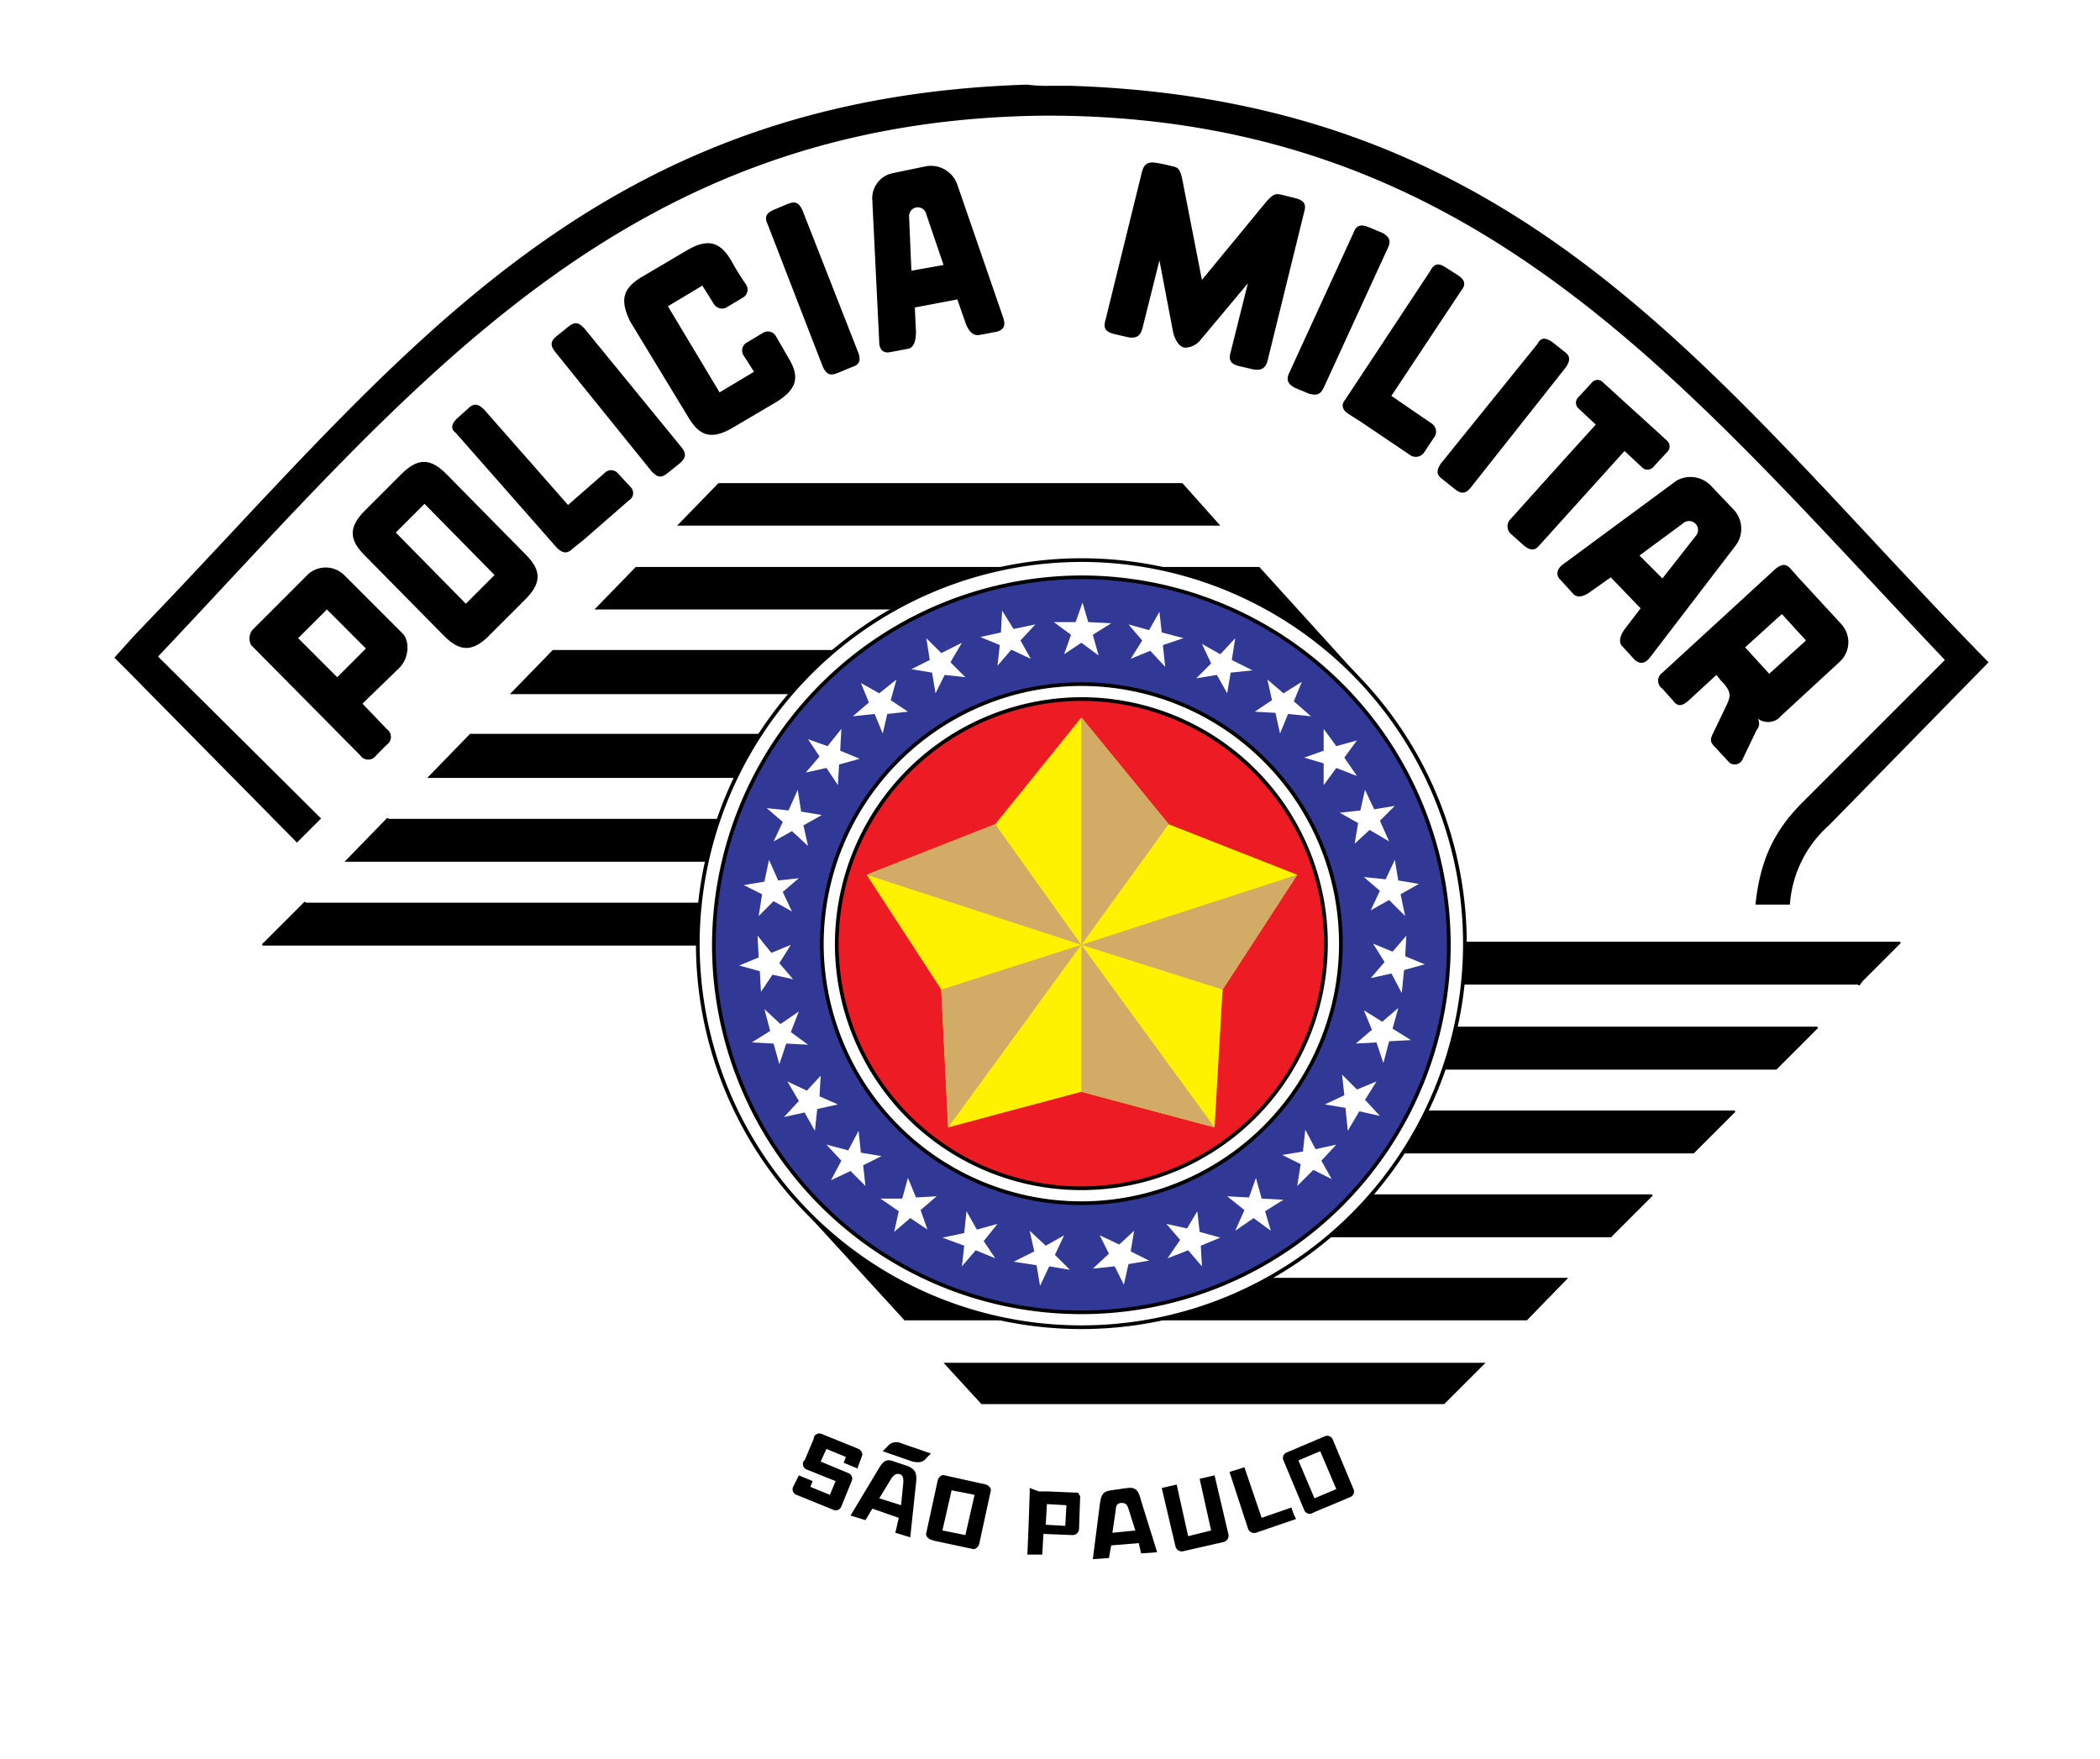<svg xmlns="http://www.w3.org/2000/svg" xmlns:xlink="http://www.w3.org/1999/xlink" width="284.67" height="238.454" viewBox="0 0 284.67 238.454">
  <defs>
    <filter id="path10" x="0" y="0" width="284.67" height="238.454" filterUnits="userSpaceOnUse">
      <feOffset dy="3" input="SourceAlpha"/>
      <feGaussianBlur stdDeviation="3" result="blur"/>
      <feFlood flood-opacity="0.349"/>
      <feComposite operator="in" in2="blur"/>
      <feComposite in="SourceGraphic"/>
    </filter>
  </defs>
  <g id="policia-militar-sp-logo" transform="translate(-22.813 6)">
    <g id="g160" transform="translate(31.813 0)">
      <g transform="matrix(1, 0, 0, 1, -9, -6)" filter="url(#path10)">
        <path id="path10-2" data-name="path10" d="M207.483,397.641,231.3,421.458l-6.071,6.227c-4.2,4.2-.778,9.029,3.113,9.029h13.543c6.694,53.706,44.054,92.622,100.094,92.622,46.7,0,78.145-30.355,93.4-72.7l22.26-22.416c3.736-3.892,3.58-8.562-2.8-8.562H443.475c0-4.981,4.047-8.095,4.047-8.25l18.68-19.147c4.359-4.359,5.76-6.071,1.557-10.43-11.208-11.987-19.458-20.548-31.134-33-29.11-30.978-62.89-45.144-98.07-45.922-37.516-.778-70.673,14.633-100.406,45.144-9.651,9.963-20.86,21.482-32.69,33.78-3.113,3.736-2.18,5.6,2.024,9.807Z" transform="translate(-194.62 -302.88)" fill="#fff" fill-rule="evenodd"/>
      </g>
      <path id="polygon12" d="M330.431,352.86l-5.137-5.76H262.4l-5.6,5.76Z" transform="translate(-174.01 -287.607)" fill-rule="evenodd"/>
      <path id="polygon14" d="M319.767,367.46H242.4l5.6-5.76h71.763Z" transform="translate(-182.026 -279.479)" stroke="#000" stroke-miterlimit="2.613" stroke-width="0.216" fill-rule="evenodd"/>
      <path id="polygon16" d="M323.775,374.76V369H240.8l-5.6,5.76Z" transform="translate(-186.034 -275.416)" stroke="#000" stroke-miterlimit="2.613" stroke-width="0.216" fill-rule="evenodd"/>
      <path id="polygon18" d="M280,423.7l5.137,5.6h62.734l5.6-5.6Z" transform="translate(-161.095 -244.965)" fill-rule="evenodd"/>
      <path id="polygon20" d="M339.732,354.4l13.7,15.1-37.672-9.34H249.6l5.6-5.76Z" transform="translate(-178.018 -283.543)" fill-rule="evenodd"/>
      <path id="path22" d="M310.593,353.8A51.993,51.993,0,1,1,258.6,405.793,52.086,52.086,0,0,1,310.593,353.8Z" transform="translate(-173.008 -283.877)" fill="#fff" stroke="#000" stroke-miterlimit="2.613" stroke-width="0.5" fill-rule="evenodd"/>
      <path id="path24" d="M309.814,355.3A49.814,49.814,0,1,1,260,405.114,49.96,49.96,0,0,1,309.814,355.3Z" transform="translate(-172.228 -283.042)" fill="#313896" stroke="#000" stroke-miterlimit="2.613" stroke-width="0.5" fill-rule="evenodd"/>
      <path id="path26" d="M226.46,383.6l-.622.623L220.7,389.36h58.842c0-1.868.156-3.736.311-5.6H226.46Z" transform="translate(-194.106 -267.288)" stroke="#000" stroke-miterlimit="2.613" stroke-width="0.216" fill-rule="evenodd"/>
      <path id="path28" d="M233.6,376.3l-5.6,5.76h48.88c.467-1.868.934-3.892,1.557-5.6H233.6Z" transform="translate(-190.042 -271.352)" stroke="#000" stroke-miterlimit="2.613" stroke-width="0.216" fill-rule="evenodd"/>
      <path id="path30" d="M378.85,392.86l.467-.623,5.137-5.137H325.611c0,1.868-.156,3.736-.311,5.6h53.55Z" transform="translate(-135.877 -265.34)" stroke="#000" stroke-miterlimit="2.613" stroke-width="0.216" fill-rule="evenodd"/>
      <path id="path32" d="M368.532,400.1l5.6-5.6h-48.88c-.467,1.868-.934,3.892-1.557,5.6Z" transform="translate(-136.768 -261.22)" stroke="#000" stroke-miterlimit="2.613" stroke-width="0.216" fill-rule="evenodd"/>
      <path id="path34" d="M359.384,407.4l5.6-5.6H323.269A33.007,33.007,0,0,1,320,407.4Z" transform="translate(-138.828 -257.157)" stroke="#000" stroke-miterlimit="2.613" stroke-width="0.216" fill-rule="evenodd"/>
      <path id="path36" d="M351.739,414.7H313.6a48.984,48.984,0,0,0,5.76-5.6h37.983Z" transform="translate(-142.39 -253.093)" stroke="#000" stroke-miterlimit="2.613" stroke-width="0.216" fill-rule="evenodd"/>
      <path id="path38" d="M365.759,425.233H315.168a49.308,49.308,0,0,0,15.567-5.76h40.629Zm-70.206,0H281.387L268,410.6l3.892,3.269A51.607,51.607,0,0,0,295.553,425.233Z" transform="translate(-167.775 -252.258)" fill-rule="evenodd"/>
      <path id="polygon40" d="M293.728,417.493l-2.8-.467-1.245,2.646-.467-2.8L286.1,416.4l2.8-1.4-.622-2.8,2.179,2.024,2.491-1.4-1.245,2.646Z" transform="translate(-157.699 -251.367)" fill="#fff" fill-rule="evenodd"/>
      <path id="polygon42" d="M287.061,416.882l-2.646-1.09-1.868,2.18.311-2.8-2.958-1.09,2.958-.623.311-2.958,1.4,2.491,2.8-.778-1.868,2.335Z" transform="translate(-161.151 -252.314)" fill="#fff" fill-rule="evenodd"/>
      <path id="polygon44" d="M280.882,414.6l-2.335-1.556-2.179,1.868.623-2.8L274.5,410.4h2.958l.778-2.8,1.09,2.646,2.8-.156-2.179,1.868Z" transform="translate(-164.157 -253.928)" fill="#fff" fill-rule="evenodd"/>
      <path id="polygon46" d="M275.093,410.972l-2.024-2.024-2.646,1.245,1.4-2.647-2.024-2.179,2.958.778,1.4-2.646.311,2.958,2.8.467-2.491,1.245Z" transform="translate(-166.773 -256.21)" fill="#fff" fill-rule="evenodd"/>
      <path id="polygon48" d="M270.3,406.172l-1.4-2.49-2.8.623,2.024-2.179-1.557-2.647,2.646,1.245,1.868-2.023-.156,2.8,2.491,1.09-2.8.623Z" transform="translate(-168.833 -258.882)" fill="#fff" fill-rule="evenodd"/>
      <path id="polygon50" d="M267.036,400.372l-.778-2.8-2.958-.156,2.491-1.556-.778-2.958,2.179,2.024,2.491-1.712-1.09,2.8,2.335,1.712-2.958-.156Z" transform="translate(-170.391 -262.111)" fill="#fff" fill-rule="evenodd"/>
      <path id="polygon52" d="M265.158,394.128l-.156-2.8-2.8-.778,2.646-1.09-.156-2.958,1.868,2.335,2.646-1.089-1.557,2.49,1.868,2.179-2.8-.622Z" transform="translate(-171.004 -265.674)" fill="#fff" fill-rule="evenodd"/>
      <path id="polygon54" d="M264.624,387.528l.467-2.958-2.491-1.245,2.8-.467.623-2.958,1.245,2.8,2.8-.311-2.18,1.868,1.245,2.646-2.491-1.4Z" transform="translate(-170.781 -269.348)" fill="#fff" fill-rule="evenodd"/>
      <path id="polygon56" d="M265.534,380.805l1.245-2.646-2.179-1.868,2.958.311,1.245-2.8.467,2.958,2.8.467-2.491,1.4.623,2.8-2.179-2.024Z" transform="translate(-169.668 -272.744)" fill="#fff" fill-rule="evenodd"/>
      <path id="polygon58" d="M268,374.415l1.868-2.179-1.557-2.335,2.646.934,1.868-2.335-.156,2.958,2.646,1.09-2.8.778-.156,2.8-1.557-2.335Z" transform="translate(-167.775 -275.694)" fill="#fff" fill-rule="evenodd"/>
      <path id="polygon60" d="M272.1,369.182l2.179-1.868-1.09-2.646,2.491,1.4,2.335-1.868-.779,2.8,2.335,1.557-2.8.311-.623,2.646-1.09-2.646Z" transform="translate(-165.493 -278.088)" fill="#fff" fill-rule="evenodd"/>
      <path id="polygon62" d="M277.2,364.8l2.491-1.245-.467-2.958,2.024,2.024,2.8-1.4-1.556,2.646,2.023,2.024-2.8-.311-1.245,2.491-.467-2.8Z" transform="translate(-162.654 -280.092)" fill="#fff" fill-rule="evenodd"/>
      <path id="polygon64" d="M283.2,361.78l2.8-.623.155-2.958,1.557,2.491,2.957-.623-2.023,2.18,1.4,2.49-2.646-1.245-1.868,2.179.311-2.8Z" transform="translate(-159.314 -281.428)" fill="#fff" fill-rule="evenodd"/>
      <path id="polygon66" d="M289.6,360.146h2.958l.934-2.646.778,2.646,3.113.156-2.491,1.557.778,2.8-2.335-1.713L291,364.505l.934-2.647Z" transform="translate(-155.751 -281.818)" fill="#fff" fill-rule="evenodd"/>
      <path id="polygon68" d="M296.1,360.012l2.8.778,1.4-2.491.311,2.8,2.958.778-2.8.934.312,2.958-2.024-2.18-2.647,1.089,1.557-2.49Z" transform="translate(-152.132 -281.372)" fill="#fff" fill-rule="evenodd"/>
      <path id="polygon70" d="M302.779,361.379l2.491,1.4,2.024-2.179-.467,2.958,2.8,1.4-2.957.311-.467,2.8-1.4-2.491-2.8.467,2.024-2.024Z" transform="translate(-148.848 -280.092)" fill="#fff" fill-rule="evenodd"/>
      <path id="polygon72" d="M308.813,364.2l2.179,1.868,2.491-1.557-1.09,2.646,2.335,2.024-3.113-.311-1.09,2.646-.623-2.8-2.8-.156L309.435,367Z" transform="translate(-146.009 -278.088)" fill="#fff" fill-rule="evenodd"/>
      <path id="polygon74" d="M314.047,368.5l1.712,2.335,2.8-.778-1.712,2.335,1.712,2.491-2.8-1.09-1.712,2.335V373.17l-2.646-.779,2.646-.934Z" transform="translate(-143.615 -275.694)" fill="#fff" fill-rule="evenodd"/>
      <path id="polygon76" d="M317.925,373.8l1.245,2.647,2.8-.467L319.949,378l1.245,2.8-2.646-1.557-2.024,1.868.467-2.8-2.491-1.4,2.8-.311Z" transform="translate(-141.89 -272.744)" fill="#fff" fill-rule="evenodd"/>
      <path id="polygon78" d="M320.8,379.9l.467,2.8,2.8.467-2.491,1.4.623,2.958-2.179-2.179-2.491,1.4,1.245-2.646-2.179-1.868,2.958.311Z" transform="translate(-140.721 -269.348)" fill="#fff" fill-rule="evenodd"/>
      <path id="polygon80" d="M322.026,386.5l-.156,2.8,2.646,1.09-2.8.778-.311,3.114-1.4-2.647-2.8.623,1.868-2.18-1.557-2.49,2.646,1.09Z" transform="translate(-140.386 -265.674)" fill="#fff" fill-rule="evenodd"/>
      <path id="polygon82" d="M321.66,392.8l-.778,2.8,2.491,1.557-2.958.156-.778,2.958-.934-2.8-2.8.156,2.179-1.868-1.09-2.647,2.491,1.557Z" transform="translate(-141.11 -262.167)" fill="#fff" fill-rule="evenodd"/>
      <path id="polygon84" d="M320.205,399.534l-1.556,2.491,2.023,2.179-2.8-.623-1.557,2.646L316,403.115l-2.8-.467,2.647-1.245-.311-2.8,2.024,2.024Z" transform="translate(-142.613 -258.938)" fill="#fff" fill-rule="evenodd"/>
      <path id="polygon86" d="M316.817,405.424l-2.024,2.179,1.4,2.491-2.491-1.246-2.179,2.18.467-2.958-2.491-1.245,2.8-.467.312-2.958,1.4,2.646Z" transform="translate(-144.673 -256.266)" fill="#fff" fill-rule="evenodd"/>
      <path id="polygon88" d="M312.328,410.558l-2.491,1.556.778,2.646-2.335-1.712-2.491,1.712,1.245-2.8-2.335-1.868,2.958.156.934-2.646.778,2.8Z" transform="translate(-147.345 -253.928)" fill="#fff" fill-rule="evenodd"/>
      <path id="polygon90" d="M306.717,414.081l-2.646,1.09.156,2.8-1.868-2.18-2.8,1.09,1.712-2.491-1.868-2.179,2.8.622,1.4-2.335.311,2.8Z" transform="translate(-150.295 -252.314)" fill="#fff" fill-rule="evenodd"/>
      <path id="polygon92" d="M300.628,416.248l-2.8.467-.623,2.8-1.245-2.491-2.958.311,2.18-2.024-1.245-2.491,2.646,1.245L298.6,412.2l-.467,2.8Z" transform="translate(-153.858 -251.367)" fill="#fff" fill-rule="evenodd"/>
      <path id="path94" d="M304.581,364.6A35.181,35.181,0,1,1,269.4,399.781,35.244,35.244,0,0,1,304.581,364.6Z" transform="translate(-166.996 -277.865)" fill="#fff" stroke="#000" stroke-miterlimit="2.613" stroke-width="0.5" fill-rule="evenodd"/>
      <path id="path96" d="M303.857,365.9A33.157,33.157,0,1,1,270.7,399.057,33.285,33.285,0,0,1,303.857,365.9Z" transform="translate(-166.272 -277.141)" fill="#ed1c24" stroke="#000" stroke-miterlimit="2.613" stroke-width="0.5" fill-rule="evenodd"/>
      <path id="polygon98" d="M284.353,423.073l-.934-18.68L273.3,388.826l17.435-6.849L302.41,367.5l11.831,14.477,17.435,6.849-10.118,15.567-1.09,18.68-18.058-4.826Z" transform="translate(-164.825 -276.251)" fill="#fff200" fill-rule="evenodd"/>
      <path id="polygon100" d="M292,367.5v30.822l11.831-16.345Z" transform="translate(-154.415 -276.251)" fill="#d2ab67" fill-rule="evenodd"/>
      <path id="polygon102" d="M273.3,383.649l29.11,9.5L290.735,376.8Z" transform="translate(-164.825 -271.074)" fill="#d2ab67" fill-rule="evenodd"/>
      <path id="polygon104" d="M292,390.7l29.266-9.5-10.118,15.567Z" transform="translate(-154.415 -268.624)" fill="#d2ab67" fill-rule="evenodd"/>
      <path id="polygon106" d="M292,387.3l18.058,24.751L292,407.226Z" transform="translate(-154.415 -265.228)" fill="#d2ab67" fill-rule="evenodd"/>
      <path id="polygon108" d="M279.8,393.371l18.992-6.071-18.058,24.751Z" transform="translate(-161.206 -265.228)" fill="#d2ab67" fill-rule="evenodd"/>
      <path id="path110" d="M219.778,364.959,234.566,379.9a1.309,1.309,0,0,0,2.179,0l1.4-1.4a1.309,1.309,0,0,0,0-2.18l-3.269-3.425,4.981-4.826c1.4-1.4,1.4-3.736.467-4.67l-7.939-7.939a3.583,3.583,0,0,0-4.826-.155l-7.628,7.628A1.93,1.93,0,0,0,219.778,364.959Zm6.382-.934,3.892-3.892,5.293,5.293-3.892,3.892Z" transform="translate(-194.74 -283.517)" fill-rule="evenodd"/>
      <path id="path112" d="M338.555,334.955l1.557,1.245c.934.623.934,1.246.312,2.179L327.5,354.725c-.623.778-1.245.934-2.18.155l-1.556-1.245c-.934-.623-.934-1.246-.311-2.18l6.538-8.095,6.538-8.095c.467-.934,1.09-.934,2.024-.312Z" transform="translate(-137.146 -294.609)" fill-rule="evenodd"/>
      <path id="path114" d="M320.918,324.877l1.868.779c.934.467,1.245,1.09.778,2.023l-8.717,18.992c-.467.934-.934,1.09-2.024.778l-1.868-.778c-.934-.467-1.245-1.09-.778-2.024l4.359-9.5,4.359-9.5C319.205,324.721,319.828,324.41,320.918,324.877Z" transform="translate(-144.416 -300.097)" fill-rule="evenodd"/>
      <path id="path116" d="M265.567,323.655l1.868-.779c1.09-.467,1.557-.156,2.023.779l7.628,19.458c.311.934.156,1.557-.934,1.868l-1.868.778c-1.09.467-1.557.156-2.024-.778l-3.736-9.651-3.736-9.651C264.322,324.745,264.478,324.122,265.567,323.655Z" transform="translate(-169.701 -301.211)" fill-rule="evenodd"/>
      <path id="path118" d="M246.539,334.928l1.557-1.245c.934-.779,1.4-.623,2.179.155l13.232,16.19c.623.778.623,1.4-.311,2.179l-1.557,1.245c-.934.778-1.4.623-2.179-.155l-6.538-8.095-6.538-8.1C245.6,336.173,245.76,335.551,246.539,334.928Z" transform="translate(-180.094 -295.361)" fill-rule="evenodd"/>
      <path id="path120" d="M230.185,351.867l4.981-4.981c2.335-2.335,4.047-2.024,6.071,0l10.741,10.9c2.024,2.023,2.335,3.736,0,6.071L247,368.835c-2.335,2.335-4.047,2.024-6.071,0l-10.741-10.9C228.162,355.914,227.85,354.2,230.185,351.867Zm4.2,2.958,3.892-3.892,9.5,9.651-3.892,3.892Z" transform="translate(-189.737 -288.638)" fill-rule="evenodd"/>
      <path id="path122" d="M254.694,330.711l6.071-3.58c2.958-1.712,4.514-.934,5.915,1.4A37.227,37.227,0,0,0,268.7,331.8a1.244,1.244,0,0,1-.311,1.712l-2.335,1.4a1.29,1.29,0,0,1-1.712-.467l-1.557-2.491-4.67,2.8,7.005,11.675,4.67-2.8-1.4-2.18a1.244,1.244,0,0,1,.311-1.712l2.335-1.4a1.252,1.252,0,0,1,1.713.467l1.712,2.958c1.4,2.335,1.4,4.047-1.557,5.915l-6.071,3.581c-2.958,1.712-4.514.934-5.915-1.4l-7.939-13.076c-1.245-2.646-1.245-4.359,1.713-6.071Z" transform="translate(-176.574 -299.238)" fill-rule="evenodd"/>
      <path id="path124" d="M328.677,328.433l1.712,1.09c.934.623,1.09,1.245.467,2.024l-9.5,14.321,5.448,3.736a1.325,1.325,0,0,1,.467,1.712l-1.557,2.335a1.378,1.378,0,0,1-1.712.311l-6.694-4.515h0l-1.712-1.09c-.934-.623-1.09-1.245-.467-2.024l5.76-8.717,5.76-8.717c.467-.934,1.09-1.09,2.024-.467Z" transform="translate(-141.745 -298.206)" fill-rule="evenodd"/>
      <path id="path126" d="M237.816,342.184l1.557-1.4c.778-.779,1.4-.623,2.179.156l11.364,12.92L257.9,349.5a1.208,1.208,0,0,1,1.712,0l1.868,2.024a1.138,1.138,0,0,1-.311,1.712l-6.071,5.293h0l-1.557,1.245c-.778.778-1.4.623-2.179-.156l-6.849-7.783-6.849-7.783c-.623-.467-.623-1.09.156-1.868Z" transform="translate(-184.914 -291.408)" fill-rule="evenodd"/>
      <path id="path128" d="M354.23,347.71l3.114,3.269a3.781,3.781,0,0,1,.311,4.826L345.98,371.06c-.623.778-1.245.934-2.024.311l-1.712-1.868c-.623-.623-.156-1.712.467-2.491l2.024-2.646-4.047-4.2-2.646,1.868c-.778.623-1.868,1.09-2.491.311l-1.712-1.868c-.623-.622-.467-1.4.311-2.023l15.411-11.364A3.825,3.825,0,0,1,354.23,347.71Zm-3.736,5.137-5.915,4.359,3.113,3.113,4.514-5.76A1.212,1.212,0,0,0,350.494,352.847Z" transform="translate(-131.339 -287.905)" fill-rule="evenodd"/>
      <path id="path130" d="M276.619,320.453l4.514-.934a3.794,3.794,0,0,1,4.2,2.491l6.227,18.058c.312.934.156,1.556-.778,1.868l-2.491.467c-.934.156-1.556-.778-1.868-1.712l-1.09-3.113-5.76,1.09.156,3.269c0,.934-.156,2.179-1.09,2.335l-2.491.467c-.934.156-1.4-.467-1.4-1.4l-.934-19.147a3.471,3.471,0,0,1,2.8-3.736Zm2.179,5.915.312,7.316,4.359-.778-2.335-6.85A1.179,1.179,0,0,0,278.8,326.368Z" transform="translate(-164.563 -302.99)" fill-rule="evenodd"/>
      <path id="path132" d="M360.243,354.809l1.245,1.4.156.156,5.448,5.915a3.621,3.621,0,0,1-.155,4.982l-6.071,5.6h0L359,374.579l-.156.156-.156.155-.156.156a2.331,2.331,0,0,1-2.8,0,1.313,1.313,0,0,1-.156,1.557l-1.868,3.892a1.155,1.155,0,0,1-1.868.467l-2.024-2.179c-.623-.623-.467-1.09-.156-1.712l1.868-3.892c.467-1.09.778-1.712-.778-3.269l-.623-.778-3.892,3.581h0c-.778.623-1.4.778-2.024-.156h0l-.156-.156-1.245-1.4a1.309,1.309,0,0,1,0-2.18l7.628-7,7.628-7.005C359,354.031,359.621,354.031,360.243,354.809Zm-8.562,18.213ZM359,360.88l-4.981,4.514,3.269,3.58,4.982-4.514Z" transform="translate(-126.456 -283.641)" fill-rule="evenodd"/>
      <path id="path134" d="M342.014,338.405l3.58,3.269,1.557,1.4,3.58,3.269a1.039,1.039,0,0,1,0,1.557l-1.868,2.024a1.04,1.04,0,0,1-1.556,0l-2.335-2.179L333.452,360.51c-.623.778-1.245.778-2.179,0l-1.557-1.4a1.4,1.4,0,0,1-.156-2.179l7-7.784,4.515-4.981-2.335-2.179a1.04,1.04,0,0,1,0-1.557l1.868-2.024A.982.982,0,0,1,342.014,338.405Z" transform="translate(-133.756 -292.611)" fill-rule="evenodd"/>
      <path id="path136" d="M303.17,319.681c.778.156,1.09.311,1.4,1.868l2.647,13.543,8.717-10.585c1.09-1.245,1.4-1.09,2.179-.934l1.868.467c1.09.311,1.4.778,1.09,1.868l-2.491,10.118-2.49,10.118c-.311.934-.778,1.245-1.868,1.09l-2.024-.467c-1.09-.311-1.4-.779-1.09-1.868l2.335-9.34-6.382,7.628a2.723,2.723,0,0,1-2.179,1.09c-.934-.156-1.4-1.4-1.557-2.024l-1.868-9.807-2.335,9.34c-.312.934-.779,1.245-1.868,1.09l-2.024-.467c-1.089-.311-1.4-.778-1.089-1.868l2.491-10.118,2.491-10.118c.311-.934.778-1.245,1.868-1.089C301.924,319.369,302.547,319.525,303.17,319.681Z" transform="translate(-153.287 -303.152)" fill-rule="evenodd"/>
      <path id="path140" d="M334.514,312.556h2.957c61.956,2.024,86.863,39.851,124.379,78.145l-21.638,22.1a15.835,15.835,0,0,0-5.293,10.741h-4.67c.622-5.76,2.335-9.807,6.382-13.854l19.3-19.3c-35.336-37.2-63.357-73.319-120.642-73.786h-1.557c-56.974.623-84.994,36.271-120.02,73.319l22.1,21.949-3.269,3.269-22.883-23.195-1.868-1.868,2.8-3.113c35.8-37.049,61.022-72.7,120.954-74.565h0a19.868,19.868,0,0,0,2.958.156Z" transform="translate(-201.287 -306.923)" fill-rule="evenodd"/>
      <path id="path142" d="M267.7,435.525l1.868.779-.311.778,2.646,1.09.778-1.868-3.892-1.557a.8.8,0,0,1-.467-1.09h0a.152.152,0,0,1,.156-.156l1.245-2.958h0v-.156h0a.8.8,0,0,1,1.09-.467l4.981,2.024c.312.156.623.623.467.934h0l-.623,1.712-1.868-.778.311-.779-2.646-1.089-.778,1.712,3.736,1.557a.8.8,0,0,1,.467,1.09h0l-1.4,3.425a.8.8,0,0,1-1.09.467l-4.981-2.024a.8.8,0,0,1-.467-1.09h0Z" transform="translate(-168.408 -241.535)" fill-rule="evenodd"/>
      <path id="path144" d="M295.646,440.679l3.113-.311-.934-2.958c-.156-.467-.311-.778-.934-.778h0c-.623,0-.778.466-.778.934Zm3.58,1.4-3.736.311-.311,1.712-2.18.156.934-7.316c.156-1.245.311-1.868,1.557-2.024l1.09-.156h0l1.09-.155c1.245-.156,1.557.467,1.868,1.712l2.179,7-2.179.156Z" transform="translate(-153.858 -238.906)" fill-rule="evenodd"/>
      <path id="path146" d="M275.792,437.346l2.958.934.311-3.114c0-.467,0-.934-.467-1.09h0c-.622-.156-.779.156-1.09.467Zm2.646,2.646-3.58-1.245-.934,1.557-2.024-.623,3.736-6.227c.623-1.09,1.09-1.557,2.179-1.09l.934.311h0l.934.311c1.09.467,1.245,1.09,1.09,2.335l-.778,7.317-2.024-.623Z" transform="translate(-165.604 -240.243)" fill-rule="evenodd"/>
      <path id="path148" d="M277.191,430.756l4.047,1.4-.623.622c-.467.623-1.09.623-1.868.467l-4.048-1.4.623-.623A1.526,1.526,0,0,1,277.191,430.756Z" transform="translate(-164.045 -241.124)" fill-rule="evenodd"/>
      <path id="path150" d="M315.225,430.121a.8.8,0,0,1,1.09.467l2.8,6.693a.8.8,0,0,1-.467,1.09l-4.826,2.024h0l-.311.156a.8.8,0,0,1-1.09-.467l-2.8-6.694a.8.8,0,0,1,.467-1.089Zm1.557,7.16-2.179-5.137-2.958,1.245,2.18,5.137Z" transform="translate(-144.638 -241.424)" fill-rule="evenodd"/>
      <path id="path152" d="M286.609,434.76c.467.156.778.623.623.934l-1.557,7.161c-.156.467-.622.779-.934.623l-5.137-1.09h0l-.467-.156c-.467-.156-.778-.623-.623-.934l1.557-7.161c.156-.467.623-.778.934-.623Zm-2.8,6.849,1.245-5.448-3.114-.623-1.245,5.449Z" transform="translate(-161.945 -239.525)" fill-rule="evenodd"/>
      <path id="path154" d="M288.857,435.067H290.1l3.58.156h.467c.156.156.156.311.311.467h0l-.156,4.515h0a.872.872,0,0,1-.934.778l-3.892-.156-.156,2.8H287.3l.156-3.736.156-4.515V434.6Zm5.293.312ZM294.772,436.157ZM287.923,435.845Zm4.514,3.892h0l.156-2.8-2.647-.155-.156,2.8Z" transform="translate(-157.031 -238.898)" fill-rule="evenodd"/>
      <path id="path156" d="M304.137,433.967l2.024-.467,1.868,7.94h0a.886.886,0,0,1-.623,1.09l-5.448,1.245a.886.886,0,0,1-1.09-.622h0L299,435.213l2.024-.467,1.557,7,3.113-.778Z" transform="translate(-150.518 -239.51)" fill-rule="evenodd"/>
      <path id="path158" d="M313.306,438.248a6.51,6.51,0,0,0,.623,1.557l-5.448,1.868a.885.885,0,0,1-1.09-.623h0l-2.491-7.628,2.024-.623,2.335,6.849Z" transform="translate(-147.234 -239.9)" fill-rule="evenodd"/>
    </g>
  </g>
</svg>
